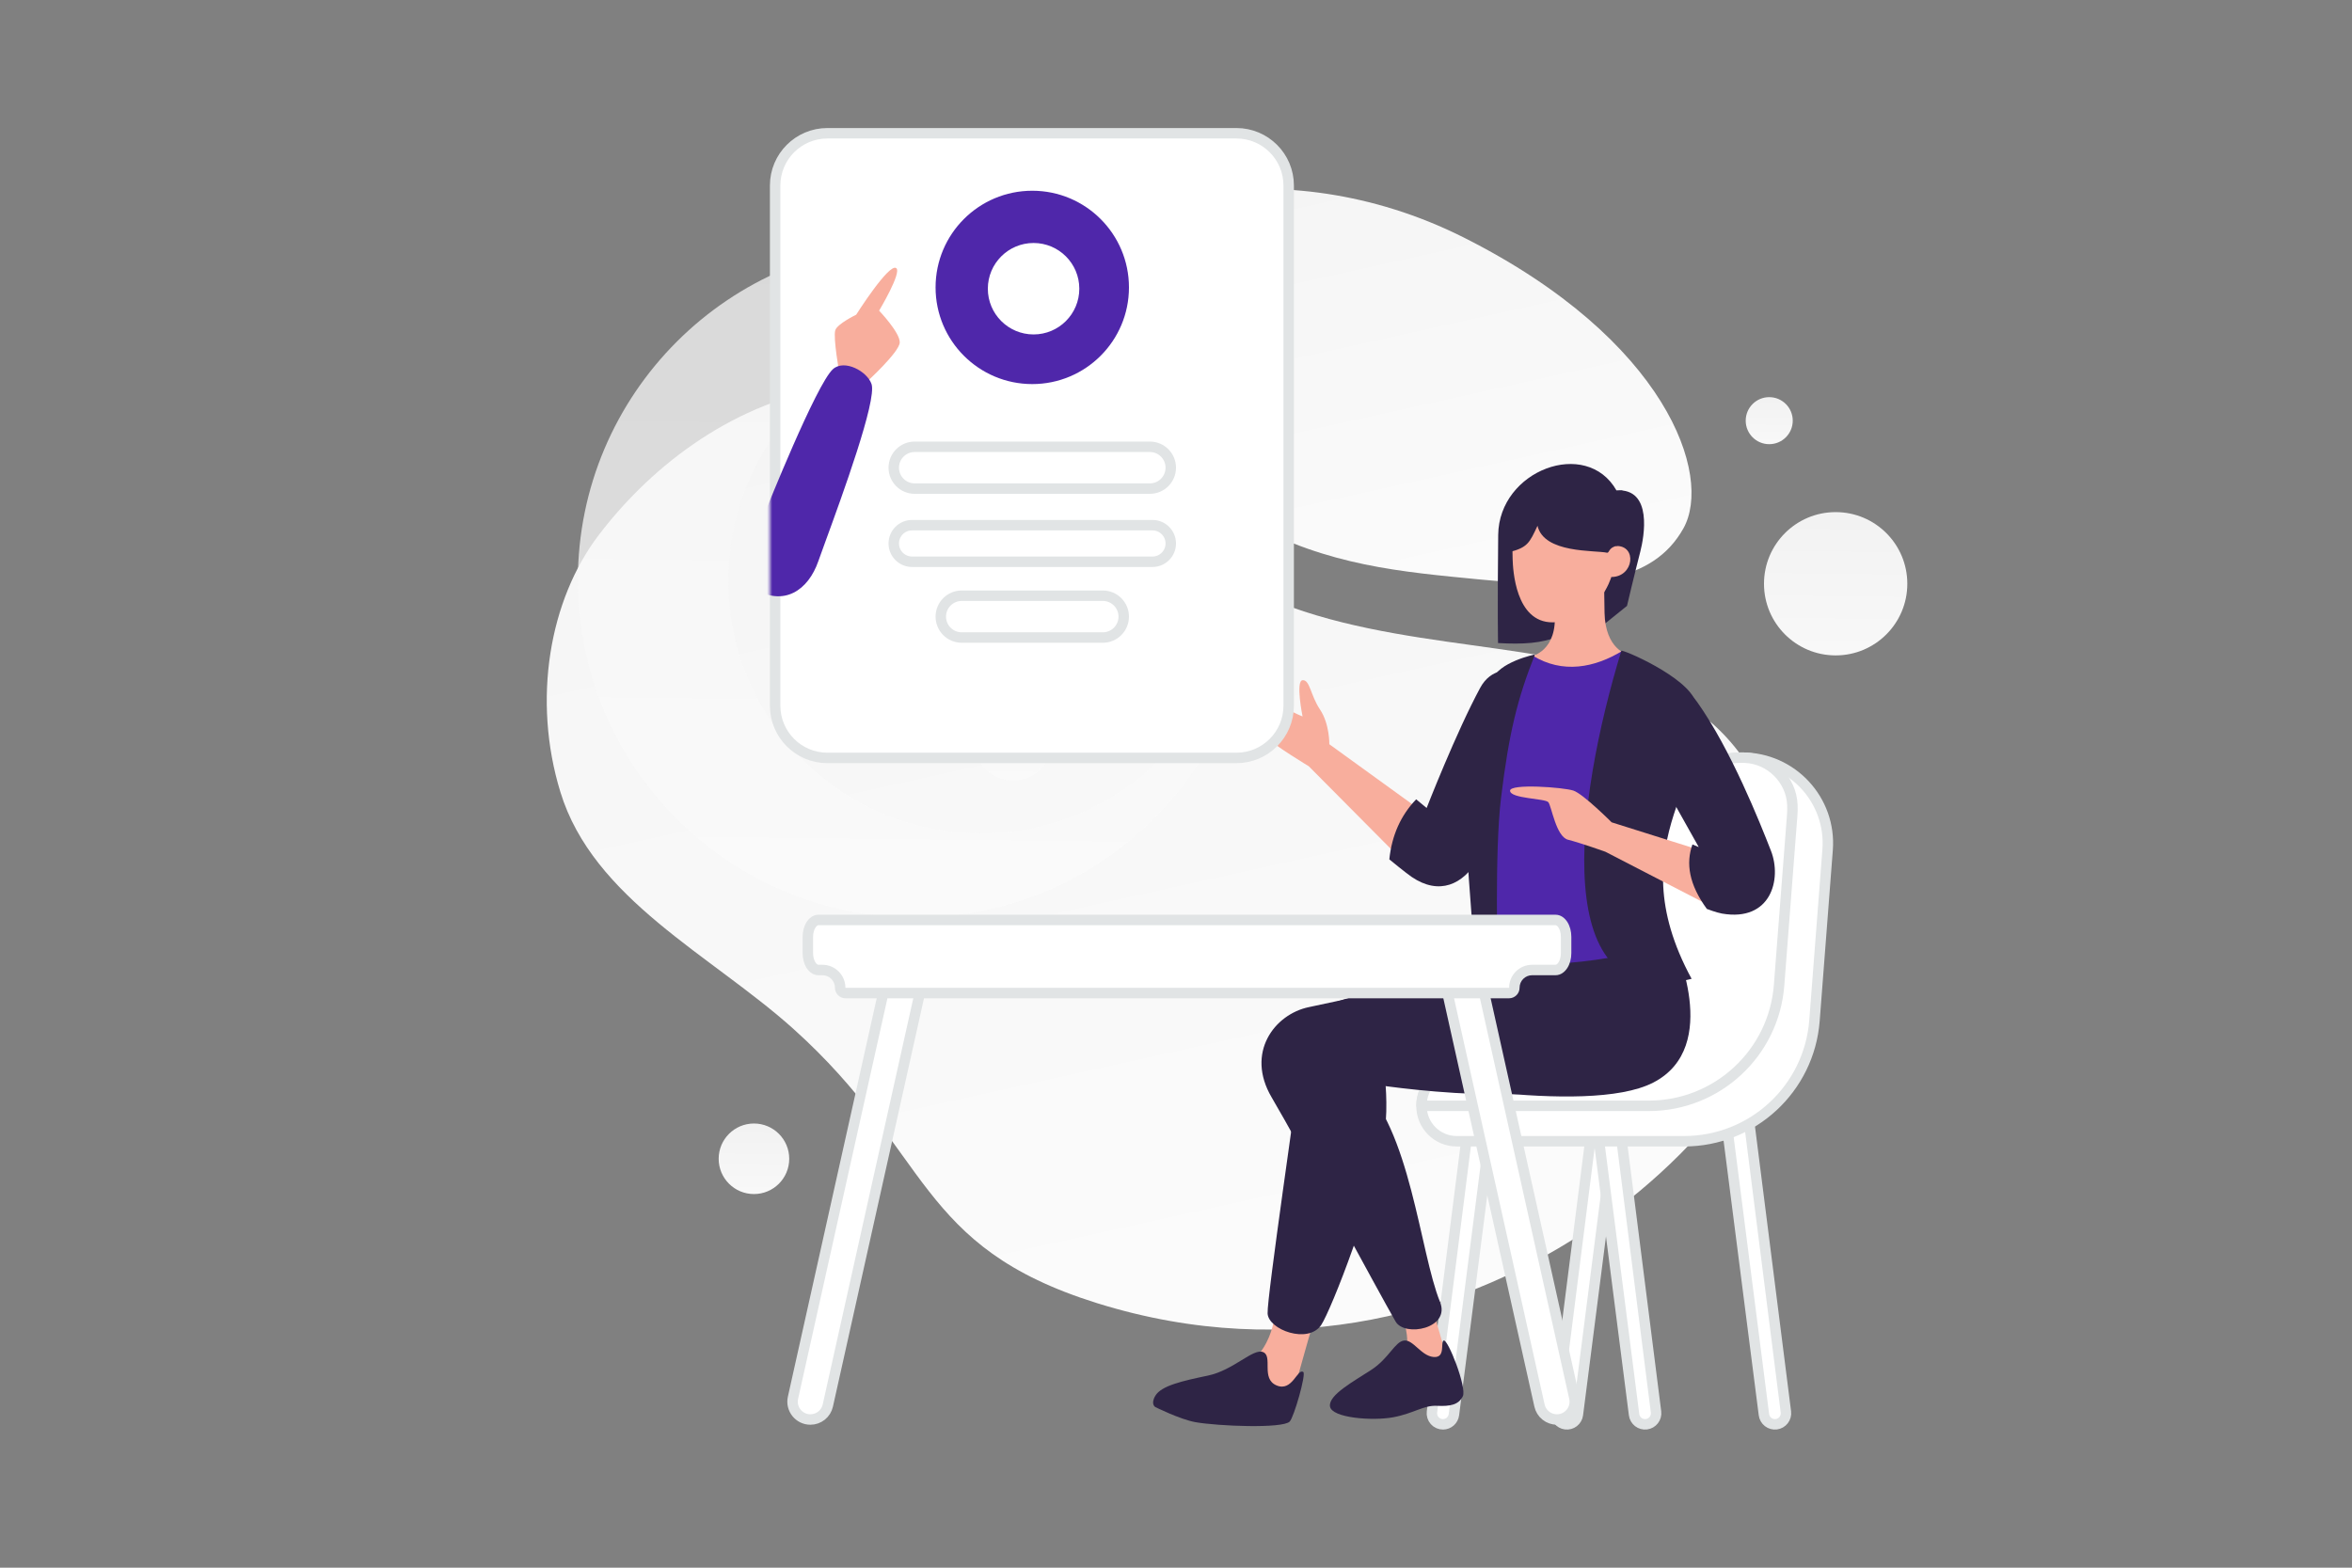 <svg width="900" height="600" viewBox="0 0 900 600" fill="none" xmlns="http://www.w3.org/2000/svg">
<rect x="0" y="0" width="900" height="600" fill="#808080" stroke="none"/>
<g clip-path="url(#clip0_1235_21975)">
<path d="M686.463 357.639C689.82 419.508 568.861 545.312 419.77 498.748C350.429 477.089 356.303 441.141 303.576 393.764C272.148 365.527 226.992 344.175 214.433 303.13C203.583 267.702 210.237 229.623 229.047 204.854C271.35 149.152 356.751 111.009 440.899 198.773C525.046 286.537 677.785 198.073 686.463 357.639Z" fill="url(#paint0_linear_1235_21975)"/>
<path d="M644.149 202.253C632.579 222.902 607.239 225.739 566.644 221.815C536.113 218.858 508.271 216.57 477.738 199.923C456.367 188.28 439.45 172.526 427.103 157.226C413.723 140.651 395.048 121.734 404.203 102.94C416.784 77.124 489.541 55.38 560.19 90.938C637.799 130.009 655.467 182.071 644.149 202.253Z" fill="url(#paint1_linear_1235_21975)"/>
<path opacity="0.76" fill-rule="evenodd" clip-rule="evenodd" d="M221.126 222.09C221.126 150.795 278.922 93 350.216 93C421.51 93 479.306 150.795 479.306 222.09C479.306 293.384 421.51 351.179 350.216 351.179C278.922 351.179 221.126 293.384 221.126 222.09ZM472.109 222.26C472.109 168.857 428.818 125.566 375.416 125.566C322.013 125.566 278.722 168.857 278.722 222.26C278.722 275.662 322.013 318.953 375.416 318.953C428.818 318.953 472.109 275.662 472.109 222.26Z" fill="url(#paint2_linear_1235_21975)"/>
<path opacity="0.76" d="M387.674 268.924C395.91 268.924 402.587 275.6 402.587 283.837C402.587 292.073 395.91 298.749 387.674 298.749C379.438 298.749 372.761 292.073 372.761 283.837C372.761 275.6 379.438 268.924 387.674 268.924Z" fill="url(#paint3_linear_1235_21975)"/>
<path d="M702.42 250.842C687.276 250.842 674.999 238.565 674.999 223.421C674.999 208.277 687.276 196 702.42 196C717.564 196 729.841 208.277 729.841 223.421C729.841 238.565 717.564 250.842 702.42 250.842Z" fill="url(#paint4_linear_1235_21975)"/>
<path d="M677 170C672.029 170 668 165.971 668 161C668 156.029 672.029 152 677 152C681.971 152 686 156.029 686 161C686 165.971 681.971 170 677 170Z" fill="url(#paint5_linear_1235_21975)"/>
<path d="M288.5 457C281.044 457 275 450.956 275 443.5C275 436.044 281.044 430 288.5 430C295.956 430 302 436.044 302 443.5C302 450.956 295.956 457 288.5 457Z" fill="url(#paint6_linear_1235_21975)"/>
<path fill-rule="evenodd" clip-rule="evenodd" d="M615.398 417.171C614.832 417.091 614.256 417.125 613.704 417.27C613.151 417.415 612.633 417.668 612.179 418.015C611.725 418.361 611.344 418.795 611.059 419.29C610.774 419.785 610.59 420.332 610.518 420.899L595.38 540.368C595.238 541.482 595.545 542.607 596.232 543.495C596.92 544.383 597.932 544.962 599.046 545.104C600.16 545.245 601.284 544.939 602.173 544.252C603.061 543.564 603.639 542.552 603.781 541.438L619.073 421.989C619.217 420.864 618.912 419.728 618.224 418.826C617.536 417.924 616.521 417.33 615.398 417.171Z" fill="white" stroke="#E1E4E5" stroke-width="4" stroke-linecap="round" stroke-linejoin="round"/>
<path fill-rule="evenodd" clip-rule="evenodd" d="M613.666 417.171C614.232 417.091 614.808 417.125 615.36 417.27C615.913 417.415 616.431 417.668 616.885 418.015C617.339 418.361 617.72 418.795 618.005 419.29C618.29 419.785 618.474 420.332 618.546 420.899L633.684 540.368C633.826 541.482 633.519 542.607 632.832 543.495C632.144 544.383 631.132 544.962 630.018 545.104C628.904 545.245 627.779 544.939 626.891 544.252C626.003 543.564 625.425 542.552 625.283 541.438L609.991 421.989C609.847 420.864 610.152 419.728 610.84 418.826C611.527 417.924 612.543 417.33 613.666 417.171ZM567.965 417.171C567.399 417.091 566.823 417.125 566.271 417.27C565.718 417.415 565.2 417.668 564.746 418.015C564.292 418.361 563.911 418.795 563.626 419.29C563.341 419.785 563.158 420.332 563.086 420.899L547.948 540.368C547.871 540.969 547.925 541.579 548.105 542.158C548.285 542.736 548.586 543.269 548.99 543.721C549.394 544.173 549.889 544.533 550.444 544.777C550.999 545.02 551.599 545.142 552.205 545.134C553.225 545.121 554.206 544.74 554.967 544.061C555.729 543.381 556.219 542.45 556.348 541.438L571.641 421.989C571.784 420.864 571.479 419.728 570.791 418.826C570.103 417.924 569.088 417.33 567.965 417.171ZM663.358 417.171C663.924 417.091 664.5 417.125 665.052 417.27C665.605 417.415 666.123 417.668 666.577 418.015C667.031 418.361 667.412 418.795 667.697 419.29C667.982 419.785 668.166 420.332 668.238 420.899L683.376 540.368C683.518 541.482 683.211 542.607 682.524 543.495C681.836 544.383 680.824 544.962 679.71 545.104C678.596 545.245 677.471 544.939 676.583 544.252C675.695 543.564 675.117 542.552 674.975 541.438L659.683 421.989C659.539 420.864 659.844 419.728 660.532 418.826C661.219 417.924 662.235 417.33 663.358 417.171Z" fill="white" stroke="#E1E4E5" stroke-width="4" stroke-linecap="round" stroke-linejoin="round"/>
<path fill-rule="evenodd" clip-rule="evenodd" d="M557.387 436.784C549.965 436.784 543.948 430.767 543.948 423.345C543.948 415.922 549.965 409.905 557.387 409.905H586.677C608.723 409.905 627.151 393.132 629.217 371.182L634.069 319.655C635.654 302.828 649.781 289.969 666.683 289.969C685.764 289.969 700.807 306.213 699.344 325.239L694.315 390.619C692.311 416.668 670.589 436.784 644.462 436.784H557.387Z" fill="white" stroke="#E1E4E5" stroke-width="4" stroke-linecap="round" stroke-linejoin="round"/>
<path fill-rule="evenodd" clip-rule="evenodd" d="M543.948 423.022C543.949 423.138 544.043 423.232 544.158 423.232H630.92C657.043 423.232 678.763 403.123 680.772 377.077L685.79 312.019C685.894 310.683 685.916 309.342 685.857 308.003C685.428 298.354 677.414 290.39 667.764 289.996C667.311 289.978 666.857 289.969 666.403 289.969C649.546 289.969 635.455 302.792 633.87 319.575L629.019 370.942C626.952 392.836 608.569 409.564 586.578 409.564H557.353C549.95 409.564 543.948 415.566 543.948 422.969V423.022Z" fill="white"/>
<path d="M680.772 377.077L682.766 377.231L680.772 377.077ZM685.79 312.019L683.796 311.865L685.79 312.019ZM633.87 319.575L631.879 319.386L633.87 319.575ZM629.019 370.942L627.028 370.754L629.019 370.942ZM685.857 308.003L683.859 308.092L685.857 308.003ZM543.948 423.022L541.948 423.03L543.948 423.022ZM630.92 421.232H544.158V425.232H630.92V421.232ZM678.778 376.923C676.849 401.927 655.998 421.232 630.92 421.232V425.232C658.087 425.232 680.676 404.318 682.766 377.231L678.778 376.923ZM683.796 311.865L678.778 376.923L682.766 377.231L687.784 312.172L683.796 311.865ZM683.859 308.092C683.914 309.35 683.893 310.61 683.796 311.865L687.784 312.172C687.894 310.755 687.918 309.333 687.855 307.914L683.859 308.092ZM666.403 291.969C666.832 291.969 667.258 291.977 667.682 291.995L667.845 287.998C667.365 287.979 666.884 287.969 666.403 287.969V291.969ZM635.861 319.763C637.349 304.007 650.578 291.969 666.403 291.969V287.969C648.514 287.969 633.561 301.577 631.879 319.386L635.861 319.763ZM631.01 371.13L635.861 319.763L631.879 319.386L627.028 370.754L631.01 371.13ZM586.578 411.564C609.601 411.564 628.846 394.051 631.01 371.13L627.028 370.754C625.058 391.621 607.538 407.564 586.578 407.564V411.564ZM557.353 411.564H586.578V407.564H557.353V411.564ZM545.948 422.969C545.948 416.67 551.054 411.564 557.353 411.564V407.564C548.845 407.564 541.948 414.461 541.948 422.969H545.948ZM545.948 423.015V422.969H541.948V423.03L545.948 423.015ZM687.855 307.914C687.38 297.225 678.531 288.434 667.845 287.998L667.682 291.995C676.298 292.346 683.476 299.484 683.859 308.092L687.855 307.914ZM544.158 421.232C544.632 421.232 545.086 421.419 545.422 421.754C545.757 422.088 545.946 422.541 545.948 423.015L541.948 423.03C541.95 423.615 542.184 424.175 542.598 424.587C543.013 425 543.574 425.232 544.158 425.232V421.232Z" fill="#E1E4E5"/>
<path fill-rule="evenodd" clip-rule="evenodd" d="M534.716 499.383C534.716 499.383 542.203 514.503 536.066 519.268C529.919 524.033 513.685 532.964 513.685 532.964L556.696 530.261L547.135 497.285L534.716 499.383Z" fill="#F8AE9D"/>
<path fill-rule="evenodd" clip-rule="evenodd" d="M552.436 513.065C551.083 513.711 553.308 519.786 548.546 519.359C543.785 518.933 540.796 512.654 537.285 513.062C533.773 513.468 531.544 519.792 524.859 524.197C518.175 528.602 508.264 533.856 508.928 538.285C509.592 542.714 525.188 543.9 533.09 542.433C540.991 540.968 544.679 537.792 549.805 538.045C554.931 538.298 558.152 537.671 559.76 534.38C561.366 531.088 553.998 512.319 552.436 513.065ZM599.509 366.12C586.488 366.702 514.015 382.731 500.848 385.455C487.681 388.178 476.549 402.914 486.589 419.977C497.866 439.132 526.964 493.53 534.028 505.793C537.525 511.862 555.165 508.459 551.021 498.272C543.297 479.281 539.71 431.574 520.016 414.18C520.016 414.18 586.245 425.706 614.853 412.503C635.645 402.905 630.941 364.715 599.509 366.12Z" fill="#2E2445"/>
<path fill-rule="evenodd" clip-rule="evenodd" d="M508.672 284.841C508.672 284.841 508.819 277.1 505.113 271.563C501.407 266.026 501.26 260.144 498.455 260.337C495.65 260.529 498.428 274.2 498.428 274.2C498.428 274.2 494.869 272.84 492.312 271.121C489.755 269.401 482.003 260.923 480.191 262.425C477.12 264.985 482.067 279.425 484.762 282.312C487.465 285.199 500.808 293.268 500.808 293.268L540.101 332.853L545.976 311.839L508.672 284.841Z" fill="#F8AE9D"/>
<path fill-rule="evenodd" clip-rule="evenodd" d="M587.267 281.344C581.21 295.393 570.119 321.201 565.547 328.901C559.817 338.544 550.781 342.793 540.202 335.638C537.989 334.141 531.632 328.905 531.632 328.905C532.573 319.741 535.997 312.081 541.899 305.922L545.907 309.238C545.907 309.238 557.275 280.098 566.419 263.218C574.339 248.613 596.487 259.986 587.267 281.344ZM613.446 226.811V239.242L622.575 231.892C622.575 231.892 625.381 219.981 627.663 211.135C629.094 205.588 632.581 186.814 618.544 187.693C607.046 167.424 573.559 179.969 573.292 204.732C572.971 234.516 573.233 246.112 573.233 246.112C592.169 247.199 602.828 244.461 613.446 226.811Z" fill="#2E2445"/>
<path fill-rule="evenodd" clip-rule="evenodd" d="M622.771 250.481C622.771 250.481 614.279 248.487 613.984 234.572C613.69 220.657 613.897 215.907 613.897 215.907L595.191 215.57C595.191 215.57 594.987 231.078 594.984 236.687C594.976 250.326 584.946 251.444 584.946 251.444C584.946 251.444 586.661 262.696 603.611 263.65C616.845 264.395 622.771 250.481 622.771 250.481Z" fill="#F8AE9D"/>
<path fill-rule="evenodd" clip-rule="evenodd" d="M618.258 208.96C626.602 208.637 625.241 220.853 616.573 220.836C616.573 220.836 611.538 238.19 594.058 238.19C579.862 238.19 578.938 217.964 578.81 213.929C578.671 209.627 578.653 195.494 578.653 195.494L618.583 195.475L618.258 208.96Z" fill="#F8AE9D"/>
<path fill-rule="evenodd" clip-rule="evenodd" d="M618.903 208.878C615.445 209.448 615.865 211.738 614.924 211.538C610.149 210.522 590.821 211.862 588.333 201.233C585.236 207.873 584.479 209.506 577.66 211.288V191.83L620.788 187.693C620.788 187.693 620.119 208.676 618.903 208.878Z" fill="#2E2445"/>
<path fill-rule="evenodd" clip-rule="evenodd" d="M620.874 249.057C610.217 255.585 597.896 257.978 586.427 250.889C567.71 287.795 563.045 331.829 567.548 380.497C594.84 391.303 617.779 389.178 637.308 376.827L620.874 249.057Z" fill="#4F27AA"/>
<path fill-rule="evenodd" clip-rule="evenodd" d="M488.063 499.99C488.063 499.99 488.289 517.786 473.625 524.44C458.97 531.093 448.529 530.692 449.858 535.836C451.187 540.979 489.331 540.771 492.894 536.749C495.93 533.327 502.532 501.462 504.35 503.898L488.063 499.99Z" fill="#F8AE9D"/>
<path fill-rule="evenodd" clip-rule="evenodd" d="M498.713 525.122C496.465 523.505 494.576 532.83 488.471 530.237C482.367 527.645 487.181 519.074 483.339 517.493C479.498 515.912 472.08 524.411 462.227 526.477C452.375 528.541 444.376 530.349 442.102 534.184C440.144 537.48 442.102 538.533 442.102 538.533C442.102 538.533 451.587 543.269 457.481 544.312C466.042 545.826 490.787 546.835 493.498 544.074C495.163 542.38 499.836 525.932 498.713 525.122ZM640.308 360.619C640.308 360.619 659.238 400.599 632.635 414.327C606.907 427.603 529.886 411.901 529.886 411.901C529.886 411.901 531.262 422.981 529.886 432.864C526.291 458.675 509.196 501.678 505.579 507.081C500.577 514.554 485.341 508.918 485.054 502.696C484.767 496.475 496.54 417.011 498.33 401.858C500.111 386.704 505.734 384.503 522.158 380.361C525.931 379.409 570.55 368.32 574.638 368.644C609.759 371.421 640.308 360.619 640.308 360.619Z" fill="#2E2445"/>
<path fill-rule="evenodd" clip-rule="evenodd" d="M620.408 249.088C602.758 306.907 592.173 388.879 647.298 374.618C618.015 320.704 657.823 296.438 648.8 268.574C645.715 259.048 620.639 248.34 620.408 249.088ZM587.361 250.485C580.626 267.379 577.388 280.634 574.367 305.431C571.848 326.084 573.109 368.702 573.109 368.702L564.785 370.338C564.785 370.338 558.835 304.496 560.824 296.018C564.163 281.792 566.425 273.48 570.833 260.475C573.261 253.337 587.361 250.485 587.361 250.485Z" fill="#2E2445"/>
<path fill-rule="evenodd" clip-rule="evenodd" d="M616.702 314.727C616.702 314.727 605.834 303.846 602.071 302.583C598.307 301.32 577.691 299.803 577.83 302.657C577.988 305.714 591.255 305.538 592.481 307.042C593.708 308.545 595.414 320.251 600.051 321.406C604.679 322.56 614.273 325.976 614.273 325.976L656.976 348.041L652.426 325.978L616.702 314.727Z" fill="#F8AE9D"/>
<path fill-rule="evenodd" clip-rule="evenodd" d="M649.411 268.653C662.364 286.934 673.424 314.782 677.669 325.638C681.914 336.495 677.632 352.871 658.965 349.656C656.742 349.273 653.127 347.867 653.127 347.867C646.264 338.458 645.06 330.38 647.621 323.188L650.035 324.207C650.035 324.207 631.483 291.322 626.952 282.506C619.385 267.784 638.001 252.545 649.411 268.653Z" fill="#2E2445"/>
<path d="M595.759 543.287C594.206 543.287 592.699 542.757 591.487 541.786C590.274 540.814 589.43 539.459 589.092 537.943L552.275 372.795C551.323 368.524 554.572 364.471 558.947 364.471C560.502 364.471 562.01 365 563.223 365.973C564.436 366.945 565.281 368.302 565.619 369.82L602.426 534.971C603.377 539.238 600.131 543.287 595.759 543.287ZM310.105 543.287C311.658 543.287 313.165 542.757 314.377 541.786C315.588 540.814 316.433 539.459 316.771 537.943L353.591 372.787C354.542 368.521 351.296 364.471 346.924 364.471C345.371 364.471 343.864 365 342.652 365.972C341.44 366.943 340.596 368.299 340.258 369.815L303.438 534.971C302.487 539.238 305.733 543.287 310.105 543.287Z" fill="white" stroke="#E1E4E5" stroke-width="4" stroke-linecap="round" stroke-linejoin="round"/>
<path fill-rule="evenodd" clip-rule="evenodd" d="M309.125 364.775V358.564C309.125 354.999 310.946 352.11 313.184 352.092H595.218C597.468 352.092 599.277 354.999 599.277 358.564V364.775C599.277 368.357 597.456 371.247 595.218 371.247H586.257C584.458 371.247 582.732 371.962 581.46 373.234C580.188 374.506 579.473 376.232 579.473 378.031C579.472 378.301 579.418 378.568 579.314 378.817C579.21 379.066 579.058 379.293 578.866 379.483C578.675 379.673 578.447 379.824 578.198 379.926C577.948 380.028 577.68 380.08 577.41 380.079H323.545C323.001 380.079 322.48 379.863 322.095 379.479C321.711 379.095 321.495 378.574 321.494 378.031C321.494 377.14 321.318 376.258 320.978 375.434C320.637 374.611 320.137 373.863 319.507 373.233C318.877 372.603 318.129 372.104 317.305 371.763C316.482 371.422 315.6 371.247 314.709 371.247H313.184C310.934 371.247 309.125 368.357 309.125 364.775Z" fill="white"/>
<path d="M313.184 352.092L313.168 350.092H313.184V352.092ZM311.125 358.564V364.775H307.125V358.564H311.125ZM313.199 354.092C313.006 354.094 312.533 354.228 312.009 355.062C311.503 355.867 311.125 357.1 311.125 358.564H307.125C307.125 356.463 307.658 354.469 308.622 352.934C309.568 351.427 311.124 350.108 313.168 350.092L313.199 354.092ZM595.218 354.092H313.184V350.092H595.218V354.092ZM597.277 358.564C597.277 357.097 596.9 355.859 596.395 355.052C595.874 354.218 595.407 354.092 595.218 354.092V350.092C597.279 350.092 598.841 351.42 599.786 352.931C600.748 354.468 601.277 356.466 601.277 358.564H597.277ZM597.277 364.775V358.564H601.277V364.775H597.277ZM595.218 369.247C595.403 369.247 595.871 369.122 596.393 368.29C596.898 367.486 597.277 366.25 597.277 364.775H601.277C601.277 366.882 600.745 368.882 599.78 370.418C598.833 371.927 597.271 373.247 595.218 373.247V369.247ZM586.257 369.247H595.218V373.247H586.257V369.247ZM577.41 378.079C577.421 378.079 577.431 378.078 577.441 378.074C577.448 378.071 577.454 378.066 577.46 378.061C577.464 378.057 577.468 378.052 577.47 378.047C577.471 378.045 577.473 378.041 577.473 378.031H581.473C581.473 380.285 579.639 382.079 577.41 382.079V378.079ZM323.545 378.079H577.41V382.079H323.545V378.079ZM323.494 378.031C323.494 378.041 323.495 378.045 323.497 378.048C323.498 378.052 323.502 378.058 323.508 378.064C323.513 378.069 323.518 378.073 323.525 378.075C323.531 378.078 323.538 378.079 323.545 378.079V382.079C322.471 382.079 321.441 381.653 320.681 380.894C319.922 380.134 319.495 379.105 319.494 378.031H323.494ZM313.184 369.247H314.709V373.247H313.184V369.247ZM311.125 364.775C311.125 366.252 311.502 367.489 312.006 368.292C312.525 369.12 312.991 369.247 313.184 369.247V373.247C311.127 373.247 309.564 371.929 308.616 370.416C307.653 368.879 307.125 366.88 307.125 364.775H311.125ZM319.494 378.031C319.494 377.402 319.37 376.78 319.13 376.2C318.889 375.619 318.537 375.092 318.092 374.648C317.648 374.203 317.121 373.851 316.54 373.611C315.96 373.37 315.337 373.247 314.709 373.247V369.247C315.863 369.247 317.005 369.474 318.071 369.915C319.137 370.357 320.105 371.004 320.921 371.819C321.737 372.635 322.384 373.603 322.825 374.669C323.267 375.735 323.494 376.877 323.494 378.031H319.494ZM586.257 373.247C584.988 373.247 583.771 373.751 582.874 374.648C581.977 375.545 581.473 376.762 581.473 378.031H577.473C577.473 375.701 578.398 373.467 580.046 371.82C581.693 370.172 583.927 369.247 586.257 369.247V373.247Z" fill="#E1E4E5"/>
<path d="M473.118 51H316.611C305.565 51 296.611 59.954 296.611 71V270.083C296.611 281.129 305.565 290.083 316.611 290.083H473.118C484.164 290.083 493.118 281.129 493.118 270.083V71C493.118 59.954 484.164 51 473.118 51Z" fill="white" stroke="#E1E4E5" stroke-width="4" stroke-linecap="round" stroke-linejoin="round"/>
<mask id="mask0_1235_21975" style="mask-type:alpha" maskUnits="userSpaceOnUse" x="294" y="49" width="202" height="244">
<path d="M296.611 51H493.118V290.083H296.611V51Z" fill="white" stroke="white" stroke-width="4" stroke-linecap="round" stroke-linejoin="round"/>
</mask>
<g mask="url(#mask0_1235_21975)">
<path d="M441 201H349C345.134 201 342 204.134 342 208C342 211.866 345.134 215 349 215H441C444.866 215 448 211.866 448 208C448 204.134 444.866 201 441 201Z" fill="white" stroke="#E1E4E5" stroke-width="4" stroke-linecap="round" stroke-linejoin="round"/>
<path d="M440 171H350C345.582 171 342 174.582 342 179C342 183.418 345.582 187 350 187H440C444.418 187 448 183.418 448 179C448 174.582 444.418 171 440 171Z" fill="white" stroke="#E1E4E5" stroke-width="4" stroke-linecap="round" stroke-linejoin="round"/>
<path d="M422 228H368C363.582 228 360 231.582 360 236C360 240.418 363.582 244 368 244H422C426.418 244 430 240.418 430 236C430 231.582 426.418 228 422 228Z" fill="white" stroke="#E1E4E5" stroke-width="4" stroke-linecap="round" stroke-linejoin="round"/>
<path fill-rule="evenodd" clip-rule="evenodd" d="M395 73C415.435 73 432 89.566 432 110C432 130.435 415.435 147 395 147C374.565 147 358 130.435 358 110C358 89.566 374.565 73 395 73ZM395.5 93C385.835 93 378 100.835 378 110.5C378 120.165 385.835 128 395.5 128C405.165 128 413 120.165 413 110.5C413 100.835 405.165 93 395.5 93Z" fill="#4F27AA"/>
<path fill-rule="evenodd" clip-rule="evenodd" d="M321.221 143.064C321.221 143.064 318.731 129.188 319.626 126.378C320.391 123.95 327.619 120.448 327.619 120.448C327.619 120.448 340.19 100.589 342.941 102.611C345.179 104.25 336.394 118.891 336.394 118.891C336.394 118.891 344.405 127.296 344.293 131.052C344.182 134.81 331.218 146.571 331.218 146.571L321.221 143.064ZM192.014 146.324C192.014 146.324 200.294 144.381 200.581 130.814C200.868 117.248 200.666 112.618 200.666 112.618L220.295 112.288C220.295 112.288 220.493 127.408 220.496 132.876C220.504 144.782 229.346 147.999 229.346 147.999C229.346 147.999 228.611 161.017 212.086 161.946C199.184 162.673 192.014 146.324 192.014 146.324Z" fill="#F8AE9D"/>
<path fill-rule="evenodd" clip-rule="evenodd" d="M229.655 147.191C229.655 147.191 250.801 153.792 255.897 161.677C272.312 176.098 292.842 195.902 292.842 195.902C292.842 195.902 312.395 146.827 318.787 141.232C323.161 137.404 331.875 142.137 333.499 147.002C335.585 153.251 322.193 189.901 315.868 207.211C314.642 210.565 313.682 213.192 313.151 214.732C309.294 225.922 299.91 232.34 288.491 225.227C283.888 222.361 270.189 212.967 258.502 204.451C258.319 213.398 258.011 222.825 257.719 231.779C257.008 253.531 256.389 272.487 257.877 274.95C265.248 287.159 255.447 295.54 222.998 298.619C190.55 301.698 161.762 299.177 166.986 282.884C168.075 279.489 168.061 272.182 167.518 262.688C164.339 262.519 161.162 262.31 157.989 262.06C144.446 260.993 134.431 255.174 133.034 240.061C132.056 229.479 152.217 179.796 159.778 163.46C161.546 159.638 164.281 157.258 167.379 156.071C168.1 155.267 168.912 154.701 169.825 154.401C175.378 152.57 195.289 144.205 195.289 144.205L218.975 159.702L229.655 147.191ZM165.324 234.646L165.271 234.784L165.337 234.792L165.324 234.646Z" fill="#4F27AA"/>
</g>
</g>
<defs>
<linearGradient id="paint0_linear_1235_21975" x1="541.89" y1="728.494" x2="315.629" y2="-292.319" gradientUnits="userSpaceOnUse">
<stop stop-color="white"/>
<stop offset="1" stop-color="#EEEEEE"/>
</linearGradient>
<linearGradient id="paint1_linear_1235_21975" x1="566.205" y1="336.078" x2="463.079" y2="-127.329" gradientUnits="userSpaceOnUse">
<stop stop-color="white"/>
<stop offset="1" stop-color="#EEEEEE"/>
</linearGradient>
<linearGradient id="paint2_linear_1235_21975" x1="344.711" y1="495.929" x2="352.672" y2="-187.855" gradientUnits="userSpaceOnUse">
<stop stop-color="white"/>
<stop offset="1" stop-color="#EEEEEE"/>
</linearGradient>
<linearGradient id="paint3_linear_1235_21975" x1="387.038" y1="315.472" x2="387.958" y2="236.478" gradientUnits="userSpaceOnUse">
<stop stop-color="white"/>
<stop offset="1" stop-color="#EEEEEE"/>
</linearGradient>
<linearGradient id="paint4_linear_1235_21975" x1="673.83" y1="309.009" x2="675.521" y2="163.763" gradientUnits="userSpaceOnUse">
<stop stop-color="white"/>
<stop offset="1" stop-color="#EEEEEE"/>
</linearGradient>
<linearGradient id="paint5_linear_1235_21975" x1="667.616" y1="189.092" x2="668.171" y2="141.419" gradientUnits="userSpaceOnUse">
<stop stop-color="white"/>
<stop offset="1" stop-color="#EEEEEE"/>
</linearGradient>
<linearGradient id="paint6_linear_1235_21975" x1="274.424" y1="485.638" x2="275.257" y2="414.129" gradientUnits="userSpaceOnUse">
<stop stop-color="white"/>
<stop offset="1" stop-color="#EEEEEE"/>
</linearGradient>
<clipPath id="clip0_1235_21975">
<rect width="900" height="600" fill="white"/>
</clipPath>
</defs>
</svg>
